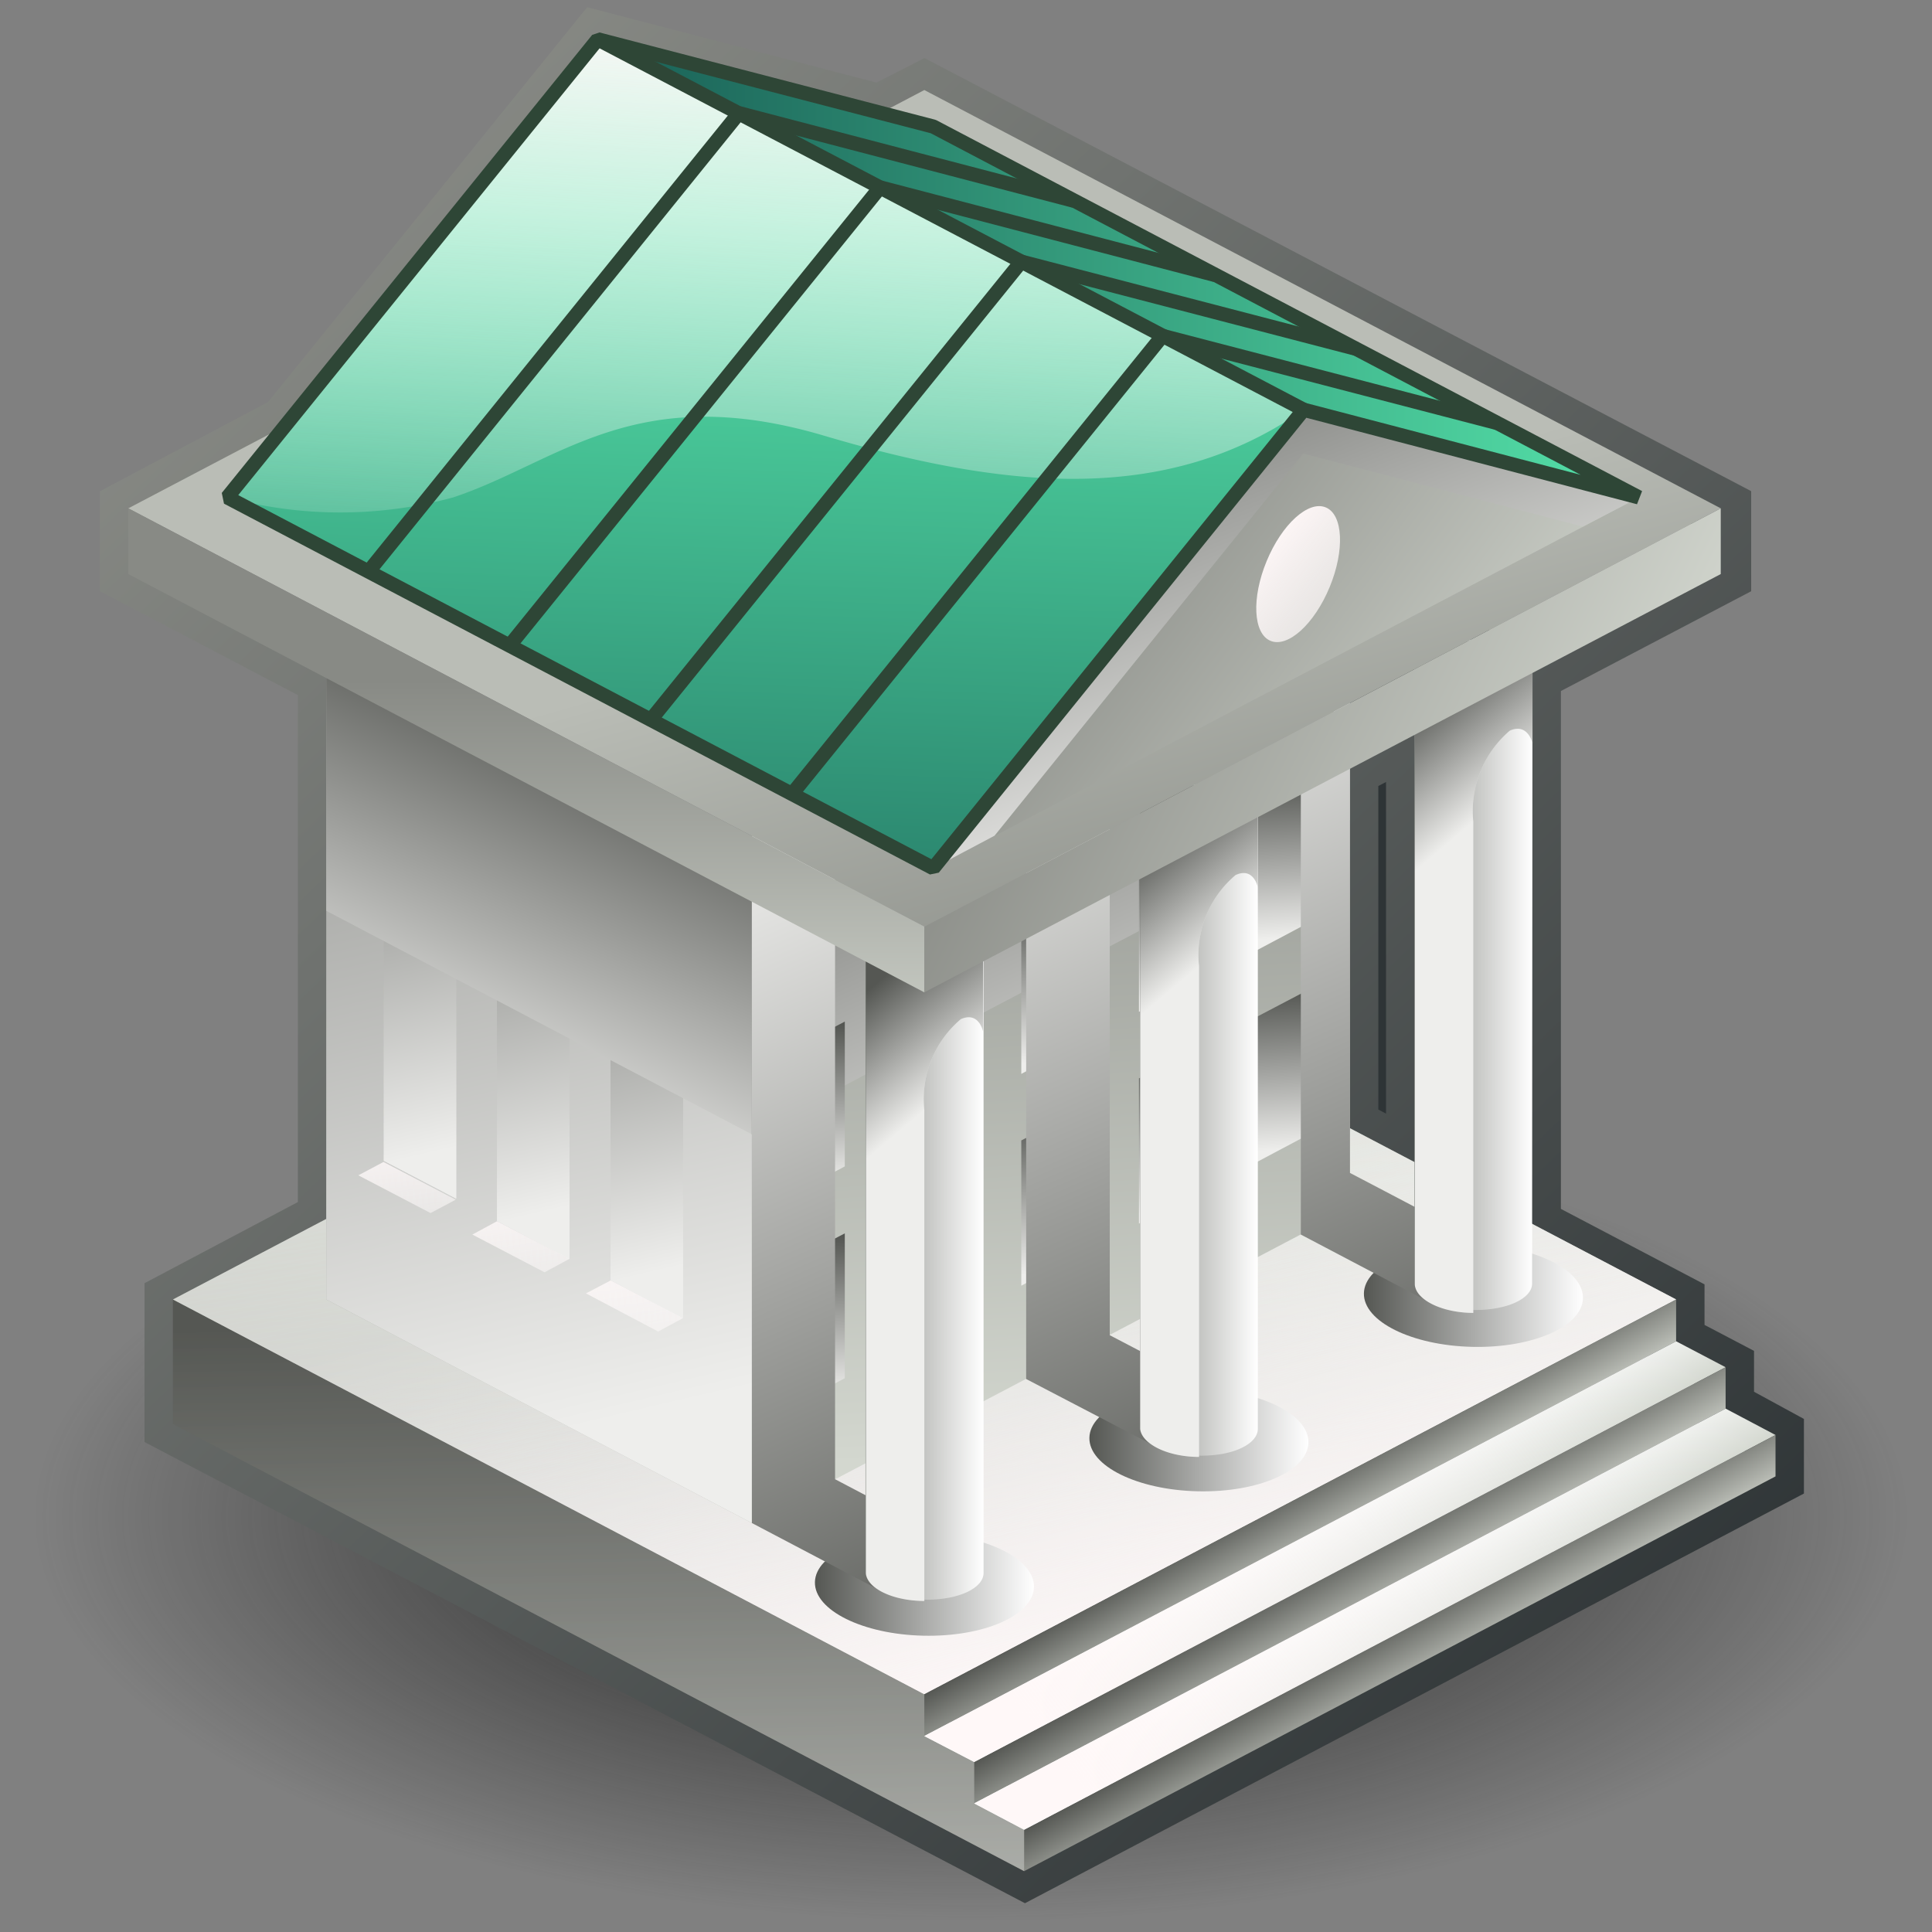 <?xml version="1.0" encoding="UTF-8" standalone="no"?>
<svg
   viewBox="0 0 48 48"
   version="1.1"
   id="svg30800"
   sodipodi:docname="library.svg"
   inkscape:version="1.1 (c68e22c387, 2021-05-23)"
   xmlns:inkscape="http://www.inkscape.org/namespaces/inkscape"
   xmlns:sodipodi="http://sodipodi.sourceforge.net/DTD/sodipodi-0.dtd"
   xmlns:xlink="http://www.w3.org/1999/xlink"
   xmlns="http://www.w3.org/2000/svg"
   xmlns:svg="http://www.w3.org/2000/svg">
  <rect x="0" y="0" width="48" height="48" fill="#808080" stroke="none"/>
  <sodipodi:namedview
     id="namedview30802"
     pagecolor="#ffffff"
     bordercolor="#666666"
     borderopacity="1.0"
     inkscape:pageshadow="2"
     inkscape:pageopacity="0.0"
     inkscape:pagecheckerboard="0"
     showgrid="false"
     inkscape:zoom="15.6875"
     inkscape:cx="24"
     inkscape:cy="24"
     inkscape:window-width="2880"
     inkscape:window-height="1557"
     inkscape:window-x="-8"
     inkscape:window-y="-8"
     inkscape:window-maximized="1"
     inkscape:current-layer="svg30800" />
  <defs
     id="defs30646">
    <linearGradient
       inkscape:collect="always"
       id="linearGradient31088">
      <stop
         style="stop-color:#888a85;stop-opacity:1"
         offset="0"
         id="stop31084" />
      <stop
         style="stop-color:#2e3436;stop-opacity:1"
         offset="1"
         id="stop31086" />
    </linearGradient>
    <style
       id="style30546">.cls-1{isolation:isolate;}.cls-2{fill:url(#radial-gradient);}.cls-3{fill:#2e3436;}.cls-4,.cls-61{fill:none;}.cls-4{stroke:#2e3436;stroke-miterlimit:10;stroke-width:1.4px;}.cls-5{fill:url(#linear-gradient);}.cls-16,.cls-17,.cls-18,.cls-19,.cls-20,.cls-22,.cls-23,.cls-35,.cls-37,.cls-38,.cls-40,.cls-42,.cls-43,.cls-45,.cls-47,.cls-48,.cls-51,.cls-6{mix-blend-mode:multiply;}.cls-6{opacity:0.4;fill:url(#linear-gradient-2);}.cls-7{fill:url(#linear-gradient-3);}.cls-8{fill:url(#linear-gradient-4);}.cls-9{fill:url(#linear-gradient-5);}.cls-10{fill:url(#linear-gradient-6);}.cls-11{fill:url(#linear-gradient-7);}.cls-12{fill:url(#linear-gradient-8);}.cls-13{fill:url(#linear-gradient-9);}.cls-14{fill:url(#linear-gradient-10);}.cls-15{fill:url(#linear-gradient-11);}.cls-16{fill:url(#linear-gradient-12);}.cls-17{fill:url(#linear-gradient-13);}.cls-18{fill:url(#linear-gradient-14);}.cls-19{fill:url(#linear-gradient-15);}.cls-20{fill:url(#linear-gradient-22);}.cls-21{fill:url(#linear-gradient-23);}.cls-22{fill:url(#linear-gradient-24);}.cls-24{fill:url(#linear-gradient-25);}.cls-25{fill:url(#linear-gradient-26);}.cls-26{fill:url(#linear-gradient-27);}.cls-27{fill:url(#linear-gradient-28);}.cls-28{fill:url(#linear-gradient-29);}.cls-29{fill:url(#linear-gradient-30);}.cls-30{fill:url(#linear-gradient-31);}.cls-31{fill:url(#linear-gradient-32);}.cls-32{fill:url(#linear-gradient-33);}.cls-33{fill:url(#linear-gradient-34);}.cls-34{fill:url(#linear-gradient-35);}.cls-35{fill:url(#linear-gradient-36);}.cls-36{fill:url(#linear-gradient-37);}.cls-37,.cls-42,.cls-47{opacity:0.53;}.cls-37{fill:url(#linear-gradient-38);}.cls-38{fill:url(#linear-gradient-39);}.cls-39{fill:url(#linear-gradient-40);}.cls-40{fill:url(#linear-gradient-41);}.cls-41{fill:url(#linear-gradient-42);}.cls-42{fill:url(#linear-gradient-43);}.cls-43{fill:url(#linear-gradient-44);}.cls-44{fill:url(#linear-gradient-45);}.cls-45{fill:url(#linear-gradient-46);}.cls-46{fill:url(#linear-gradient-47);}.cls-47{fill:url(#linear-gradient-48);}.cls-48{fill:url(#linear-gradient-49);}.cls-49{fill:url(#linear-gradient-50);}.cls-50{fill:url(#linear-gradient-51);}.cls-51{fill:url(#linear-gradient-52);}.cls-52{fill:url(#linear-gradient-53);}.cls-53{fill:url(#linear-gradient-54);}.cls-54{fill:url(#linear-gradient-55);}.cls-55{fill:url(#linear-gradient-56);}.cls-56{fill:url(#linear-gradient-57);}.cls-57{fill:url(#linear-gradient-58);}.cls-58{fill:url(#linear-gradient-59);}.cls-59{fill:url(#linear-gradient-60);}.cls-60{fill:url(#linear-gradient-61);}.cls-61{stroke:#2e4636;stroke-linejoin:bevel;stroke-width:0.35px;}.cls-62{fill:url(#linear-gradient-62);}.cls-63{fill:url(#linear-gradient-63);}</style>
    <radialGradient
       id="radial-gradient"
       cx="42.67"
       cy="-88.89"
       r="21.39"
       gradientTransform="matrix(1.17,0,0,0.6,-25.8,89.08)"
       gradientUnits="userSpaceOnUse">
      <stop
         offset="0.51"
         stop-color="#212121"
         stop-opacity="0.5"
         id="stop30548" />
      <stop
         offset="0.93"
         stop-color="#212121"
         stop-opacity="0"
         id="stop30550" />
    </radialGradient>
    <linearGradient
       id="linear-gradient"
       x1="15.39"
       y1="32.98"
       x2="15.71"
       y2="52.53"
       gradientUnits="userSpaceOnUse">
      <stop
         offset="0"
         stop-color="#555753"
         id="stop30553" />
      <stop
         offset="1"
         stop-color="#babdb6"
         id="stop30555" />
    </linearGradient>
    <linearGradient
       id="linear-gradient-2"
       x1="15.39"
       y1="32.98"
       x2="15.71"
       y2="52.53"
       gradientUnits="userSpaceOnUse">
      <stop
         offset="0"
         stop-color="#555753"
         id="stop30558" />
      <stop
         offset="1"
         stop-color="#eeeeec"
         id="stop30560" />
    </linearGradient>
    <linearGradient
       id="linear-gradient-3"
       x1="22.93"
       y1="48.44"
       x2="23.42"
       y2="28.6"
       gradientUnits="userSpaceOnUse">
      <stop
         offset="0"
         stop-color="#888a85"
         id="stop30563" />
      <stop
         offset="1"
         stop-color="#d3d7cf"
         id="stop30565" />
    </linearGradient>
    <linearGradient
       id="linear-gradient-4"
       x1="21.28"
       y1="20.79"
       x2="26.34"
       y2="49.61"
       gradientUnits="userSpaceOnUse">
      <stop
         offset="0"
         stop-color="#fff"
         stop-opacity="0"
         id="stop30568" />
      <stop
         offset="1"
         stop-color="#fff8f8"
         id="stop30570" />
    </linearGradient>
    <linearGradient
       id="linear-gradient-5"
       x1="22.6"
       y1="29.85"
       x2="26.44"
       y2="43.52"
       xlink:href="#linear-gradient-4" />
    <linearGradient
       id="linear-gradient-6"
       x1="32.15"
       y1="37.05"
       x2="33.01"
       y2="38.54"
       xlink:href="#linear-gradient" />
    <linearGradient
       id="linear-gradient-7"
       x1="32.7"
       y1="37.76"
       x2="33.7"
       y2="39.5"
       gradientUnits="userSpaceOnUse">
      <stop
         offset="0"
         stop-color="#fff"
         id="stop30575" />
      <stop
         offset="1"
         stop-color="#d3d7cf"
         id="stop30577" />
    </linearGradient>
    <linearGradient
       id="linear-gradient-8"
       x1="33.38"
       y1="38.72"
       x2="34.24"
       y2="40.21"
       xlink:href="#linear-gradient" />
    <linearGradient
       id="linear-gradient-9"
       x1="33.93"
       y1="39.43"
       x2="34.93"
       y2="41.17"
       xlink:href="#linear-gradient-7" />
    <linearGradient
       id="linear-gradient-10"
       x1="34.61"
       y1="40.39"
       x2="35.47"
       y2="41.88"
       xlink:href="#linear-gradient" />
    <linearGradient
       id="linear-gradient-11"
       x1="7.94"
       y1="2.24"
       x2="15.68"
       y2="35.38"
       xlink:href="#linear-gradient" />
    <linearGradient
       id="linear-gradient-12"
       x1="7.94"
       y1="2.24"
       x2="15.68"
       y2="35.38"
       xlink:href="#linear-gradient-2" />
    <linearGradient
       id="linear-gradient-13"
       x1="8.58"
       y1="15.91"
       x2="11.58"
       y2="28.72"
       xlink:href="#linear-gradient-2" />
    <linearGradient
       id="linear-gradient-14"
       x1="11.39"
       y1="17.37"
       x2="14.38"
       y2="30.17"
       xlink:href="#linear-gradient-2" />
    <linearGradient
       id="linear-gradient-15"
       x1="14.19"
       y1="18.82"
       x2="17.18"
       y2="31.63"
       xlink:href="#linear-gradient-2" />
    <linearGradient
       id="linear-gradient-22"
       x1="15.55"
       y1="18.29"
       x2="11.48"
       y2="27.6"
       xlink:href="#linear-gradient-2" />
    <linearGradient
       id="linear-gradient-23"
       x1="25.78"
       y1="15.6"
       x2="27.05"
       y2="36.11"
       xlink:href="#linear-gradient-3" />
    <linearGradient
       id="linear-gradient-24"
       x1="23.5"
       y1="14.92"
       x2="29.86"
       y2="29.21"
       xlink:href="#linear-gradient-2" />
    <linearGradient
       id="linear-gradient-25"
       x1="26.31"
       y1="27.87"
       x2="26.55"
       y2="31.77"
       xlink:href="#linear-gradient-2" />
    <linearGradient
       id="linear-gradient-26"
       x1="29.21"
       y1="26.34"
       x2="29.46"
       y2="30.25"
       xlink:href="#linear-gradient-2" />
    <linearGradient
       id="linear-gradient-27"
       x1="32.12"
       y1="24.82"
       x2="32.36"
       y2="28.72"
       xlink:href="#linear-gradient-2" />
    <linearGradient
       id="linear-gradient-28"
       x1="23.41"
       y1="29.39"
       x2="23.65"
       y2="33.3"
       xlink:href="#linear-gradient-2" />
    <linearGradient
       id="linear-gradient-29"
       x1="20.51"
       y1="30.92"
       x2="20.75"
       y2="34.82"
       xlink:href="#linear-gradient-2" />
    <linearGradient
       id="linear-gradient-30"
       x1="26.31"
       y1="22.65"
       x2="26.55"
       y2="26.55"
       xlink:href="#linear-gradient-2" />
    <linearGradient
       id="linear-gradient-31"
       x1="29.21"
       y1="21.12"
       x2="29.46"
       y2="25.03"
       xlink:href="#linear-gradient-2" />
    <linearGradient
       id="linear-gradient-32"
       x1="32.12"
       y1="19.6"
       x2="32.36"
       y2="23.5"
       xlink:href="#linear-gradient-2" />
    <linearGradient
       id="linear-gradient-33"
       x1="23.41"
       y1="24.17"
       x2="23.65"
       y2="28.08"
       xlink:href="#linear-gradient-2" />
    <linearGradient
       id="linear-gradient-34"
       x1="20.51"
       y1="25.7"
       x2="20.75"
       y2="29.6"
       xlink:href="#linear-gradient-2" />
    <linearGradient
       id="linear-gradient-35"
       x1="34.15"
       y1="32.33"
       x2="39.56"
       y2="32.33"
       gradientTransform="translate(68.34 -5.25) rotate(88.69)"
       gradientUnits="userSpaceOnUse">
      <stop
         offset="0"
         stop-color="#555753"
         id="stop30601" />
      <stop
         offset="1"
         stop-color="#fff"
         id="stop30603" />
    </linearGradient>
    <linearGradient
       id="linear-gradient-36"
       x1="39.11"
       y1="35.7"
       x2="23.88"
       y2="0.64"
       gradientUnits="userSpaceOnUse">
      <stop
         offset="0"
         stop-color="#555753"
         id="stop30606" />
      <stop
         offset="0.56"
         stop-color="#eeeeec"
         id="stop30608" />
    </linearGradient>
    <linearGradient
       id="linear-gradient-37"
       x1="35.4"
       y1="24.44"
       x2="38.31"
       y2="24.44"
       gradientUnits="userSpaceOnUse">
      <stop
         offset="0"
         stop-color="#888a85"
         id="stop30611" />
      <stop
         offset="1"
         stop-color="#fff"
         id="stop30613" />
    </linearGradient>
    <linearGradient
       id="linear-gradient-38"
       x1="35.4"
       y1="24.47"
       x2="38.31"
       y2="24.47"
       xlink:href="#linear-gradient-36" />
    <linearGradient
       id="linear-gradient-39"
       x1="32.97"
       y1="19.81"
       x2="36.62"
       y2="24.1"
       xlink:href="#linear-gradient-36" />
    <linearGradient
       id="linear-gradient-40"
       x1="20.62"
       y1="39.44"
       x2="26.03"
       y2="39.44"
       gradientTransform="rotate(88.69,23.324,39.44)"
       xlink:href="#linear-gradient-35" />
    <linearGradient
       id="linear-gradient-41"
       x1="25.49"
       y1="41.62"
       x2="10.25"
       y2="6.56"
       xlink:href="#linear-gradient-36" />
    <linearGradient
       id="linear-gradient-42"
       x1="21.87"
       y1="31.54"
       x2="24.78"
       y2="31.54"
       xlink:href="#linear-gradient-37" />
    <linearGradient
       id="linear-gradient-43"
       x1="21.87"
       y1="31.58"
       x2="24.77"
       y2="31.58"
       xlink:href="#linear-gradient-36" />
    <linearGradient
       id="linear-gradient-44"
       x1="19.44"
       y1="26.91"
       x2="23.08"
       y2="31.21"
       xlink:href="#linear-gradient-36" />
    <linearGradient
       id="linear-gradient-45"
       x1="27.39"
       y1="35.88"
       x2="32.79"
       y2="35.88"
       gradientTransform="rotate(88.69,30.092,35.885)"
       xlink:href="#linear-gradient-35" />
    <linearGradient
       id="linear-gradient-46"
       x1="32.48"
       y1="38.58"
       x2="17.24"
       y2="3.52"
       xlink:href="#linear-gradient-36" />
    <linearGradient
       id="linear-gradient-47"
       x1="28.64"
       y1="27.99"
       x2="31.54"
       y2="27.99"
       xlink:href="#linear-gradient-37" />
    <linearGradient
       id="linear-gradient-48"
       x1="28.63"
       y1="28.02"
       x2="31.54"
       y2="28.02"
       xlink:href="#linear-gradient-36" />
    <linearGradient
       id="linear-gradient-49"
       x1="26.21"
       y1="23.36"
       x2="29.85"
       y2="27.66"
       xlink:href="#linear-gradient-36" />
    <linearGradient
       id="linear-gradient-50"
       x1="30.21"
       y1="37.38"
       x2="23.93"
       y2="15.08"
       xlink:href="#linear-gradient" />
    <linearGradient
       id="linear-gradient-51"
       x1="26.69"
       y1="13.09"
       x2="37.43"
       y2="21.1"
       xlink:href="#linear-gradient-3" />
    <linearGradient
       id="linear-gradient-52"
       x1="27.86"
       y1="6.26"
       x2="33.33"
       y2="19.96"
       xlink:href="#linear-gradient-2" />
    <linearGradient
       id="linear-gradient-53"
       x1="18.81"
       y1="28.8"
       x2="19.61"
       y2="5.74"
       gradientUnits="userSpaceOnUse">
      <stop
         offset="0"
         stop-color="#195f56"
         id="stop30631" />
      <stop
         offset="1"
         stop-color="#55e2a9"
         id="stop30633" />
    </linearGradient>
    <linearGradient
       id="linear-gradient-54"
       x1="37.86"
       y1="18.82"
       x2="31.56"
       y2="13.76"
       gradientTransform="rotate(67.52,32.528,14.534)"
       xlink:href="#linear-gradient-4" />
    <linearGradient
       id="linear-gradient-55"
       x1="15.27"
       y1="7"
       x2="40.93"
       y2="7"
       xlink:href="#linear-gradient-53" />
    <linearGradient
       id="linear-gradient-56"
       x1="19.11"
       y1="16.35"
       x2="20.07"
       y2="0.73"
       xlink:href="#linear-gradient-4" />
    <linearGradient
       id="linear-gradient-57"
       x1="13.51"
       y1="17.17"
       x2="13.51"
       y2="27.2"
       xlink:href="#linear-gradient-3" />
    <linearGradient
       id="linear-gradient-58"
       x1="25.59"
       y1="15.15"
       x2="40.18"
       y2="22.37"
       xlink:href="#linear-gradient-3" />
    <linearGradient
       id="linear-gradient-59"
       x1="10.96"
       y1="32.76"
       x2="10.37"
       y2="28.07"
       xlink:href="#linear-gradient-4" />
    <linearGradient
       id="linear-gradient-60"
       x1="13.77"
       y1="34.22"
       x2="13.17"
       y2="29.53"
       xlink:href="#linear-gradient-4" />
    <linearGradient
       id="linear-gradient-61"
       x1="16.57"
       y1="35.68"
       x2="15.97"
       y2="30.99"
       xlink:href="#linear-gradient-4" />
    <linearGradient
       id="linear-gradient-62"
       x1="41.62"
       y1="32.19"
       x2="26.55"
       y2="43.72"
       xlink:href="#linear-gradient-4" />
    <linearGradient
       id="linear-gradient-63"
       x1="42.89"
       y1="33.82"
       x2="27.83"
       y2="45.36"
       xlink:href="#linear-gradient-4" />
    <linearGradient
       inkscape:collect="always"
       xlink:href="#linear-gradient"
       id="linearGradient30861"
       gradientUnits="userSpaceOnUse"
       x1="15.39"
       y1="32.98"
       x2="15.71"
       y2="52.53" />
    <linearGradient
       inkscape:collect="always"
       xlink:href="#linear-gradient-2"
       id="linearGradient30863"
       gradientUnits="userSpaceOnUse"
       x1="15.39"
       y1="32.98"
       x2="15.71"
       y2="52.53" />
    <linearGradient
       inkscape:collect="always"
       xlink:href="#linear-gradient-3"
       id="linearGradient30865"
       gradientUnits="userSpaceOnUse"
       x1="22.93"
       y1="48.44"
       x2="23.42"
       y2="28.6" />
    <linearGradient
       inkscape:collect="always"
       xlink:href="#linear-gradient-4"
       id="linearGradient30867"
       gradientUnits="userSpaceOnUse"
       x1="21.28"
       y1="20.79"
       x2="26.34"
       y2="49.61" />
    <linearGradient
       inkscape:collect="always"
       xlink:href="#linear-gradient-7"
       id="linearGradient30869"
       gradientUnits="userSpaceOnUse"
       x1="32.7"
       y1="37.76"
       x2="33.7"
       y2="39.5" />
    <linearGradient
       inkscape:collect="always"
       xlink:href="#linear-gradient-2"
       id="linearGradient30871"
       x1="8.58"
       y1="15.91"
       x2="11.58"
       y2="28.72" />
    <linearGradient
       inkscape:collect="always"
       xlink:href="#linear-gradient-2"
       id="linearGradient30873"
       x1="11.39"
       y1="17.37"
       x2="14.38"
       y2="30.17" />
    <linearGradient
       inkscape:collect="always"
       xlink:href="#linear-gradient-2"
       id="linearGradient30875"
       x1="14.19"
       y1="18.82"
       x2="17.18"
       y2="31.63" />
    <linearGradient
       inkscape:collect="always"
       xlink:href="#linear-gradient-2"
       id="linearGradient30877"
       x1="8.58"
       y1="15.91"
       x2="11.58"
       y2="28.72" />
    <linearGradient
       inkscape:collect="always"
       xlink:href="#linear-gradient-2"
       id="linearGradient30879"
       x1="11.39"
       y1="17.37"
       x2="14.38"
       y2="30.17" />
    <linearGradient
       inkscape:collect="always"
       xlink:href="#linear-gradient-2"
       id="linearGradient30881"
       x1="14.19"
       y1="18.82"
       x2="17.18"
       y2="31.63" />
    <linearGradient
       inkscape:collect="always"
       xlink:href="#linear-gradient-35"
       id="linearGradient30883"
       gradientUnits="userSpaceOnUse"
       gradientTransform="rotate(88.69,36.856,32.335)"
       x1="34.15"
       y1="32.33"
       x2="39.56"
       y2="32.33" />
    <linearGradient
       inkscape:collect="always"
       xlink:href="#linear-gradient-36"
       id="linearGradient30885"
       gradientUnits="userSpaceOnUse"
       x1="39.11"
       y1="35.7"
       x2="23.88"
       y2="0.64" />
    <linearGradient
       inkscape:collect="always"
       xlink:href="#linear-gradient-37"
       id="linearGradient30887"
       gradientUnits="userSpaceOnUse"
       x1="35.4"
       y1="24.44"
       x2="38.31"
       y2="24.44" />
    <linearGradient
       inkscape:collect="always"
       xlink:href="#linear-gradient-53"
       id="linearGradient30889"
       gradientUnits="userSpaceOnUse"
       x1="18.81"
       y1="28.8"
       x2="19.61"
       y2="5.74" />
    <linearGradient
       inkscape:collect="always"
       xlink:href="#linearGradient31088"
       id="linearGradient31090"
       x1="8.815"
       y1="4.276"
       x2="43.736"
       y2="40.938"
       gradientUnits="userSpaceOnUse" />
  </defs>
  <g
     id="shadow"
     style="isolation:isolate;stroke-width:1.089"
     transform="matrix(1,0,0,0.843,0,7.542)">
    <ellipse
       class="cls-2"
       cx="24"
       cy="35.7"
       rx="24"
       ry="12.4"
       id="ellipse30648"
       style="fill:url(#radial-gradient);stroke-width:1.089" />
  </g>
  <g
     id="ART"
     style="isolation:isolate;stroke-width:0.992"
     transform="matrix(1.008,0,0,1.008,-0.542,-0.394)">
    <rect
       class="cls-3"
       x="31.54"
       y="14.44"
       width="5.7"
       height="17.5"
       id="rect30651"
       style="stroke-width:0.992" />
    <path
       class="cls-4"
       d="m 43.07,35.11 v -1 l -1.22,-0.64 v -1 L 38.31,30.61 V 17 L 43,14.54 V 12.92 L 23.32,2.61 22.22,3.17 15.27,1.36 7.6,10.85 3.7,12.92 v 1.62 l 4.88,2.56 v 13.34 l -3.78,2 v 3.07 l 21,11 18.5,-9.73 v -1 z M 35.4,29 33.81,28.16 v -8.82 l 1.59,-0.83 z"
       id="path30653"
       style="stroke:url(#linearGradient31090)" />
    <polygon
       class="cls-5"
       points="4.8,35.49 25.78,46.51 26.22,45.26 23.32,42.15 4.8,32.42 "
       id="polygon30655"
       style="fill:url(#linearGradient30861);stroke-width:0.992" />
    <polygon
       class="cls-6"
       points="4.8,35.49 25.78,46.51 26.22,45.26 23.32,42.15 4.8,32.42 "
       id="polygon30657"
       style="fill:url(#linearGradient30863);stroke-width:0.992" />
    <polygon
       class="cls-7"
       points="23.32,42.15 4.8,32.42 23.32,22.69 41.85,32.42 "
       id="polygon30659"
       style="fill:url(#linearGradient30865);stroke-width:0.992" />
    <polygon
       class="cls-8"
       points="23.32,42.15 4.8,32.42 23.32,22.69 41.85,32.42 "
       id="polygon30661"
       style="fill:url(#linearGradient30867);stroke-width:0.992" />
    <polygon
       class="cls-9"
       points="23.32,42.15 4.8,32.42 23.32,22.69 41.85,32.42 "
       id="polygon30663"
       style="fill:url(#linear-gradient-5);stroke-width:0.992" />
    <polygon
       class="cls-10"
       points="23.32,43.18 23.32,42.15 41.85,32.42 41.85,33.45 "
       id="polygon30665"
       style="fill:url(#linear-gradient-6);stroke-width:0.992" />
    <polygon
       class="cls-11"
       points="24.55,43.82 23.32,43.18 41.85,33.45 43.07,34.09 "
       id="polygon30667"
       style="fill:url(#linearGradient30869);stroke-width:0.992" />
    <polygon
       class="cls-12"
       points="24.55,44.84 24.55,43.82 43.07,34.09 43.07,35.11 "
       id="polygon30669"
       style="fill:url(#linear-gradient-8);stroke-width:0.992" />
    <polygon
       class="cls-13"
       points="25.78,45.49 24.55,44.84 43.07,35.11 44.3,35.76 "
       id="polygon30671"
       style="fill:url(#linear-gradient-9);stroke-width:0.992" />
    <polygon
       class="cls-14"
       points="25.78,46.51 25.78,45.49 44.3,35.76 44.3,36.78 "
       id="polygon30673"
       style="fill:url(#linear-gradient-10);stroke-width:0.992" />
    <polygon
       class="cls-15"
       points="19.07,22.45 8.58,16.94 8.58,32.42 19.07,37.93 "
       id="polygon30675"
       style="fill:url(#linear-gradient-11);stroke-width:0.992" />
    <polygon
       class="cls-16"
       points="19.07,22.45 8.58,16.94 8.58,32.42 19.07,37.93 "
       id="polygon30677"
       style="fill:url(#linear-gradient-12);stroke-width:0.992" />
    <path
       class="cls-17"
       d="M 10,21.84 V 29 l 1.78,0.93 V 22.61 A 1.52,1.52 0 0 0 11,21.26 v 0 a 0.66,0.66 0 0 0 -1,0.58 z"
       id="path30679"
       style="fill:url(#linearGradient30871);stroke-width:0.992" />
    <path
       class="cls-18"
       d="m 12.79,23.3 v 7.18 l 1.78,0.94 v -7.36 a 1.51,1.51 0 0 0 -0.81,-1.34 v 0 a 0.66,0.66 0 0 0 -0.97,0.58 z"
       id="path30681"
       style="fill:url(#linearGradient30873);stroke-width:0.992" />
    <path
       class="cls-19"
       d="m 15.59,24.76 v 7.18 l 1.78,0.94 v -7.36 a 1.53,1.53 0 0 0 -0.81,-1.35 v 0 a 0.66,0.66 0 0 0 -0.97,0.59 z"
       id="path30683"
       style="fill:url(#linearGradient30875);stroke-width:0.992" />
    <path
       class="cls-17"
       d="M 10,21.84 V 29 l 1.78,0.93 V 22.61 A 1.52,1.52 0 0 0 11,21.26 v 0 a 0.66,0.66 0 0 0 -1,0.58 z"
       id="path30685"
       style="fill:url(#linearGradient30877);stroke-width:0.992" />
    <path
       class="cls-18"
       d="m 12.79,23.3 v 7.18 l 1.78,0.94 v -7.36 a 1.51,1.51 0 0 0 -0.81,-1.34 v 0 a 0.66,0.66 0 0 0 -0.97,0.58 z"
       id="path30687"
       style="fill:url(#linearGradient30879);stroke-width:0.992" />
    <path
       class="cls-19"
       d="m 15.59,24.76 v 7.18 l 1.78,0.94 v -7.36 a 1.53,1.53 0 0 0 -0.81,-1.35 v 0 a 0.66,0.66 0 0 0 -0.97,0.59 z"
       id="path30689"
       style="fill:url(#linearGradient30881);stroke-width:0.992" />
    <path
       class="cls-17"
       d="M 10,21.84 V 29 l 1.78,0.93 V 22.61 A 1.52,1.52 0 0 0 11,21.26 v 0 a 0.66,0.66 0 0 0 -1,0.58 z"
       id="path30691"
       style="fill:url(#linear-gradient-13);stroke-width:0.992" />
    <path
       class="cls-18"
       d="m 12.79,23.3 v 7.18 l 1.78,0.94 v -7.36 a 1.51,1.51 0 0 0 -0.81,-1.34 v 0 a 0.66,0.66 0 0 0 -0.97,0.58 z"
       id="path30693"
       style="fill:url(#linear-gradient-14);stroke-width:0.992" />
    <path
       class="cls-19"
       d="m 15.59,24.76 v 7.18 l 1.78,0.94 v -7.36 a 1.53,1.53 0 0 0 -0.81,-1.35 v 0 a 0.66,0.66 0 0 0 -0.97,0.59 z"
       id="path30695"
       style="fill:url(#linear-gradient-15);stroke-width:0.992" />
    <polygon
       class="cls-20"
       points="19.07,21.64 8.58,16.13 8.58,22.84 19.07,28.35 "
       id="polygon30697"
       style="fill:url(#linear-gradient-22);stroke-width:0.992" />
    <polygon
       class="cls-21"
       points="19.07,22.45 33.81,14.7 33.81,30.18 19.07,37.93 "
       id="polygon30699"
       style="fill:url(#linear-gradient-23);stroke-width:0.992" />
    <polygon
       class="cls-22"
       points="29.56,22.84 19.06,28.35 19.06,22.44 33.81,14.7 33.81,20.6 "
       id="polygon30701"
       style="fill:url(#linear-gradient-24);stroke-width:0.992" />
    <g
       class="cls-23"
       id="g30713"
       style="stroke-width:0.992">
      <polygon
         class="cls-24"
         points="27.16,27.74 27.16,31.31 25.71,32.08 25.71,28.5 "
         id="polygon30703"
         style="fill:url(#linear-gradient-25);stroke-width:0.992" />
      <polygon
         class="cls-25"
         points="30.07,26.21 30.07,29.79 28.61,30.55 28.61,26.97 "
         id="polygon30705"
         style="fill:url(#linear-gradient-26);stroke-width:0.992" />
      <polygon
         class="cls-26"
         points="32.97,24.69 32.97,28.26 31.52,29.03 31.52,25.45 "
         id="polygon30707"
         style="fill:url(#linear-gradient-27);stroke-width:0.992" />
      <polygon
         class="cls-27"
         points="24.26,29.26 24.26,32.84 22.81,33.6 22.81,30.02 "
         id="polygon30709"
         style="fill:url(#linear-gradient-28);stroke-width:0.992" />
      <polygon
         class="cls-28"
         points="21.36,30.79 21.36,34.36 19.91,35.13 19.91,31.55 "
         id="polygon30711"
         style="fill:url(#linear-gradient-29);stroke-width:0.992" />
    </g>
    <g
       class="cls-23"
       id="g30725"
       style="stroke-width:0.992">
      <polygon
         class="cls-29"
         points="27.16,22.52 27.16,26.09 25.71,26.86 25.71,23.28 "
         id="polygon30715"
         style="fill:url(#linear-gradient-30);stroke-width:0.992" />
      <polygon
         class="cls-30"
         points="30.07,20.99 30.07,24.57 28.61,25.33 28.61,21.75 "
         id="polygon30717"
         style="fill:url(#linear-gradient-31);stroke-width:0.992" />
      <polygon
         class="cls-31"
         points="32.97,19.46 32.97,23.04 31.52,23.81 31.52,20.23 "
         id="polygon30719"
         style="fill:url(#linear-gradient-32);stroke-width:0.992" />
      <polygon
         class="cls-32"
         points="24.26,24.04 24.26,27.62 22.81,28.38 22.81,24.8 "
         id="polygon30721"
         style="fill:url(#linear-gradient-33);stroke-width:0.992" />
      <polygon
         class="cls-33"
         points="21.36,25.57 21.36,29.14 19.91,29.91 19.91,26.33 "
         id="polygon30723"
         style="fill:url(#linear-gradient-34);stroke-width:0.992" />
    </g>
    <ellipse
       class="cls-34"
       cx="36.86"
       cy="32.33"
       rx="1.26"
       ry="2.7"
       transform="rotate(-88.69,36.856,32.332)"
       id="ellipse30727"
       style="fill:url(#linearGradient30883);stroke-width:0.992" />
    <polygon
       class="cls-35"
       points="35.89,32.55 37.94,31.47 34.65,29.74 33.81,29.3 33.81,13.39 33.41,13.39 33.41,19.1 32.6,19.1 32.6,30.82 "
       id="polygon30729"
       style="fill:url(#linearGradient30885);stroke-width:0.992" />
    <path
       class="cls-36"
       d="M 38.31,16.16 H 35.4 V 32 c 0,0.38 0.7,0.68 1.5,0.68 0.8,0 1.4,-0.29 1.4,-0.65 v 0 z"
       id="path30731"
       style="fill:url(#linearGradient30887);stroke-width:0.992" />
    <path
       class="cls-37"
       d="m 38.31,16.6 v 2.11 c 0,0 -0.11,-0.51 -0.56,-0.31 a 2.61,2.61 0 0 0 -0.9,2.24 v 12.11 c -0.77,0 -1.41,-0.32 -1.44,-0.69 0,0 0,0 0,0 V 16.19 h 1.45 v 1 z"
       id="path30733"
       style="fill:url(#linear-gradient-38);stroke-width:0.992" />
    <path
       class="cls-38"
       d="m 38.31,16.6 v 2.11 c 0,0 -0.11,-0.51 -0.56,-0.31 a 2.61,2.61 0 0 0 -0.9,2.24 v 12.11 c -0.77,0 -1.41,-0.32 -1.44,-0.69 0,0 0,0 0,0 V 16.19 h 1.45 v 1 z"
       id="path30735"
       style="fill:url(#linear-gradient-39);stroke-width:0.992" />
    <ellipse
       class="cls-39"
       cx="23.32"
       cy="39.44"
       rx="1.26"
       ry="2.7"
       transform="rotate(-88.69,23.325,39.442)"
       id="ellipse30737"
       style="fill:url(#linear-gradient-40);stroke-width:0.992" />
    <polygon
       class="cls-40"
       points="21.12,20.49 19.07,20.49 19.07,37.93 22.36,39.66 24.41,38.58 21.12,36.85 "
       id="polygon30739"
       style="fill:url(#linear-gradient-41);stroke-width:0.992" />
    <path
       class="cls-41"
       d="m 24.78,23.27 h -2.91 v 15.87 c 0,0.37 0.71,0.68 1.51,0.68 0.8,0 1.4,-0.29 1.4,-0.66 v 0 z"
       id="path30741"
       style="fill:url(#linear-gradient-42);stroke-width:0.992" />
    <path
       class="cls-42"
       d="m 24.77,23.71 v 2.11 c 0,0 -0.1,-0.51 -0.55,-0.31 a 2.58,2.58 0 0 0 -0.9,2.24 v 12.1 c -0.78,0 -1.41,-0.31 -1.44,-0.68 0,0 0,0 0,0 V 23.3 h 1.45 v 1 z"
       id="path30743"
       style="fill:url(#linear-gradient-43);stroke-width:0.992" />
    <path
       class="cls-43"
       d="m 24.77,23.71 v 2.11 c 0,0 -0.1,-0.51 -0.55,-0.31 a 2.58,2.58 0 0 0 -0.9,2.24 v 12.1 c -0.78,0 -1.41,-0.31 -1.44,-0.68 0,0 0,0 0,0 V 23.3 h 1.45 v 1 z"
       id="path30745"
       style="fill:url(#linear-gradient-44);stroke-width:0.992" />
    <ellipse
       class="cls-44"
       cx="30.09"
       cy="35.88"
       rx="1.26"
       ry="2.7"
       transform="rotate(-88.69,30.093,35.885)"
       id="ellipse30747"
       style="fill:url(#linear-gradient-45);stroke-width:0.992" />
    <polygon
       class="cls-45"
       points="27.89,16.94 25.83,16.94 25.83,34.38 29.13,36.1 31.18,35.02 27.89,33.3 "
       id="polygon30749"
       style="fill:url(#linear-gradient-46);stroke-width:0.992" />
    <path
       class="cls-46"
       d="m 31.54,19.72 h -2.9 v 15.87 c 0,0.37 0.7,0.68 1.51,0.68 0.81,0 1.39,-0.3 1.39,-0.66 v 0 z"
       id="path30751"
       style="fill:url(#linear-gradient-47);stroke-width:0.992" />
    <path
       class="cls-47"
       d="m 31.54,20.16 v 2.1 c 0,0 -0.1,-0.51 -0.55,-0.3 a 2.58,2.58 0 0 0 -0.9,2.24 v 12.1 c -0.78,0 -1.41,-0.32 -1.45,-0.69 0,0 0,0 0,0 V 19.75 h 1.46 v 1 z"
       id="path30753"
       style="fill:url(#linear-gradient-48);stroke-width:0.992" />
    <path
       class="cls-48"
       d="m 31.54,20.16 v 2.1 c 0,0 -0.1,-0.51 -0.55,-0.3 a 2.58,2.58 0 0 0 -0.9,2.24 v 12.1 c -0.78,0 -1.41,-0.32 -1.45,-0.69 0,0 0,0 0,0 V 19.75 h 1.46 v 1 z"
       id="path30755"
       style="fill:url(#linear-gradient-49);stroke-width:0.992" />
    <polygon
       class="cls-49"
       points="23.32,23.23 3.7,12.92 23.32,2.61 42.95,12.92 "
       id="polygon30757"
       style="fill:url(#linear-gradient-50);stroke-width:0.992" />
    <polygon
       class="cls-50"
       points="23.54,21.79 40.93,12.65 32.67,10.49 "
       id="polygon30759"
       style="fill:url(#linear-gradient-51);stroke-width:0.992" />
    <polygon
       class="cls-51"
       points="39.55,13.37 32.66,11.57 25.05,20.99 23.54,21.79 32.66,10.5 40.93,12.65 "
       id="polygon30761"
       style="fill:url(#linear-gradient-52);stroke-width:0.992" />
    <polygon
       class="cls-52"
       points="6.14,12.65 15.27,1.36 32.67,10.49 23.54,21.79 "
       id="polygon30763"
       style="fill:url(#linearGradient30889);stroke-width:0.992" />
    <ellipse
       class="cls-53"
       cx="32.53"
       cy="14.54"
       rx="1.78"
       ry="0.84"
       transform="rotate(-67.52,32.533,14.538)"
       id="ellipse30765"
       style="fill:url(#linear-gradient-54);stroke-width:0.992" />
    <polygon
       class="cls-54"
       points="40.93,12.65 32.67,10.49 15.27,1.36 23.54,3.51 "
       id="polygon30767"
       style="fill:url(#linear-gradient-55);stroke-width:0.992" />
    <path
       class="cls-55"
       d="m 6.14,12.65 a 10.62,10.62 0 0 0 5.57,0 c 2.61,-0.87 4.48,-2.9 9.14,-1.52 4.66,1.38 8.53,1.66 11.82,-0.64 L 15.27,1.36 Z"
       id="path30769"
       style="fill:url(#linear-gradient-56);stroke-width:0.992" />
    <polygon
       class="cls-56"
       points="23.32,23.23 3.7,12.92 3.7,14.54 23.32,24.85 "
       id="polygon30771"
       style="fill:url(#linear-gradient-57);stroke-width:0.992" />
    <polygon
       class="cls-57"
       points="23.32,23.23 42.95,12.92 42.95,14.54 23.32,24.85 "
       id="polygon30773"
       style="fill:url(#linear-gradient-58);stroke-width:0.992" />
    <polygon
       class="cls-58"
       points="9.99,29.03 11.77,29.96 11.15,30.29 9.37,29.36 "
       id="polygon30775"
       style="fill:url(#linear-gradient-59);stroke-width:0.992" />
    <polygon
       class="cls-59"
       points="12.79,30.49 14.57,31.42 13.96,31.75 12.18,30.82 "
       id="polygon30777"
       style="fill:url(#linear-gradient-60);stroke-width:0.992" />
    <polygon
       class="cls-60"
       points="15.59,31.95 17.37,32.88 16.76,33.21 14.98,32.27 "
       id="polygon30779"
       style="fill:url(#linear-gradient-61);stroke-width:0.992" />
    <polyline
       class="cls-61"
       points="37.45 10.82 29.19 8.67 20.06 19.96"
       id="polyline30781" />
    <polyline
       class="cls-61"
       points="33.97 8.99 25.71 6.84 16.58 18.13"
       id="polyline30783" />
    <polyline
       class="cls-61"
       points="30.49 7.17 22.23 5.01 13.1 16.3"
       id="polyline30785" />
    <polyline
       class="cls-61"
       points="27.01 5.34 18.75 3.18 9.62 14.48"
       id="polyline30787" />
    <polygon
       class="cls-61"
       points="15.27,1.36 6.14,12.65 23.54,21.79 32.67,10.49 40.93,12.65 23.54,3.51 "
       id="polygon30789" />
    <line
       class="cls-61"
       x1="32.67"
       y1="10.49"
       x2="15.27"
       y2="1.36"
       id="line30791" />
    <polygon
       class="cls-62"
       points="24.55,43.82 23.32,43.18 41.85,33.45 43.07,34.09 "
       id="polygon30793"
       style="fill:url(#linear-gradient-62);stroke-width:0.992" />
    <polygon
       class="cls-63"
       points="25.78,45.49 24.55,44.84 43.07,35.11 44.3,35.76 "
       id="polygon30795"
       style="fill:url(#linear-gradient-63);stroke-width:0.992" />
  </g>
</svg>
